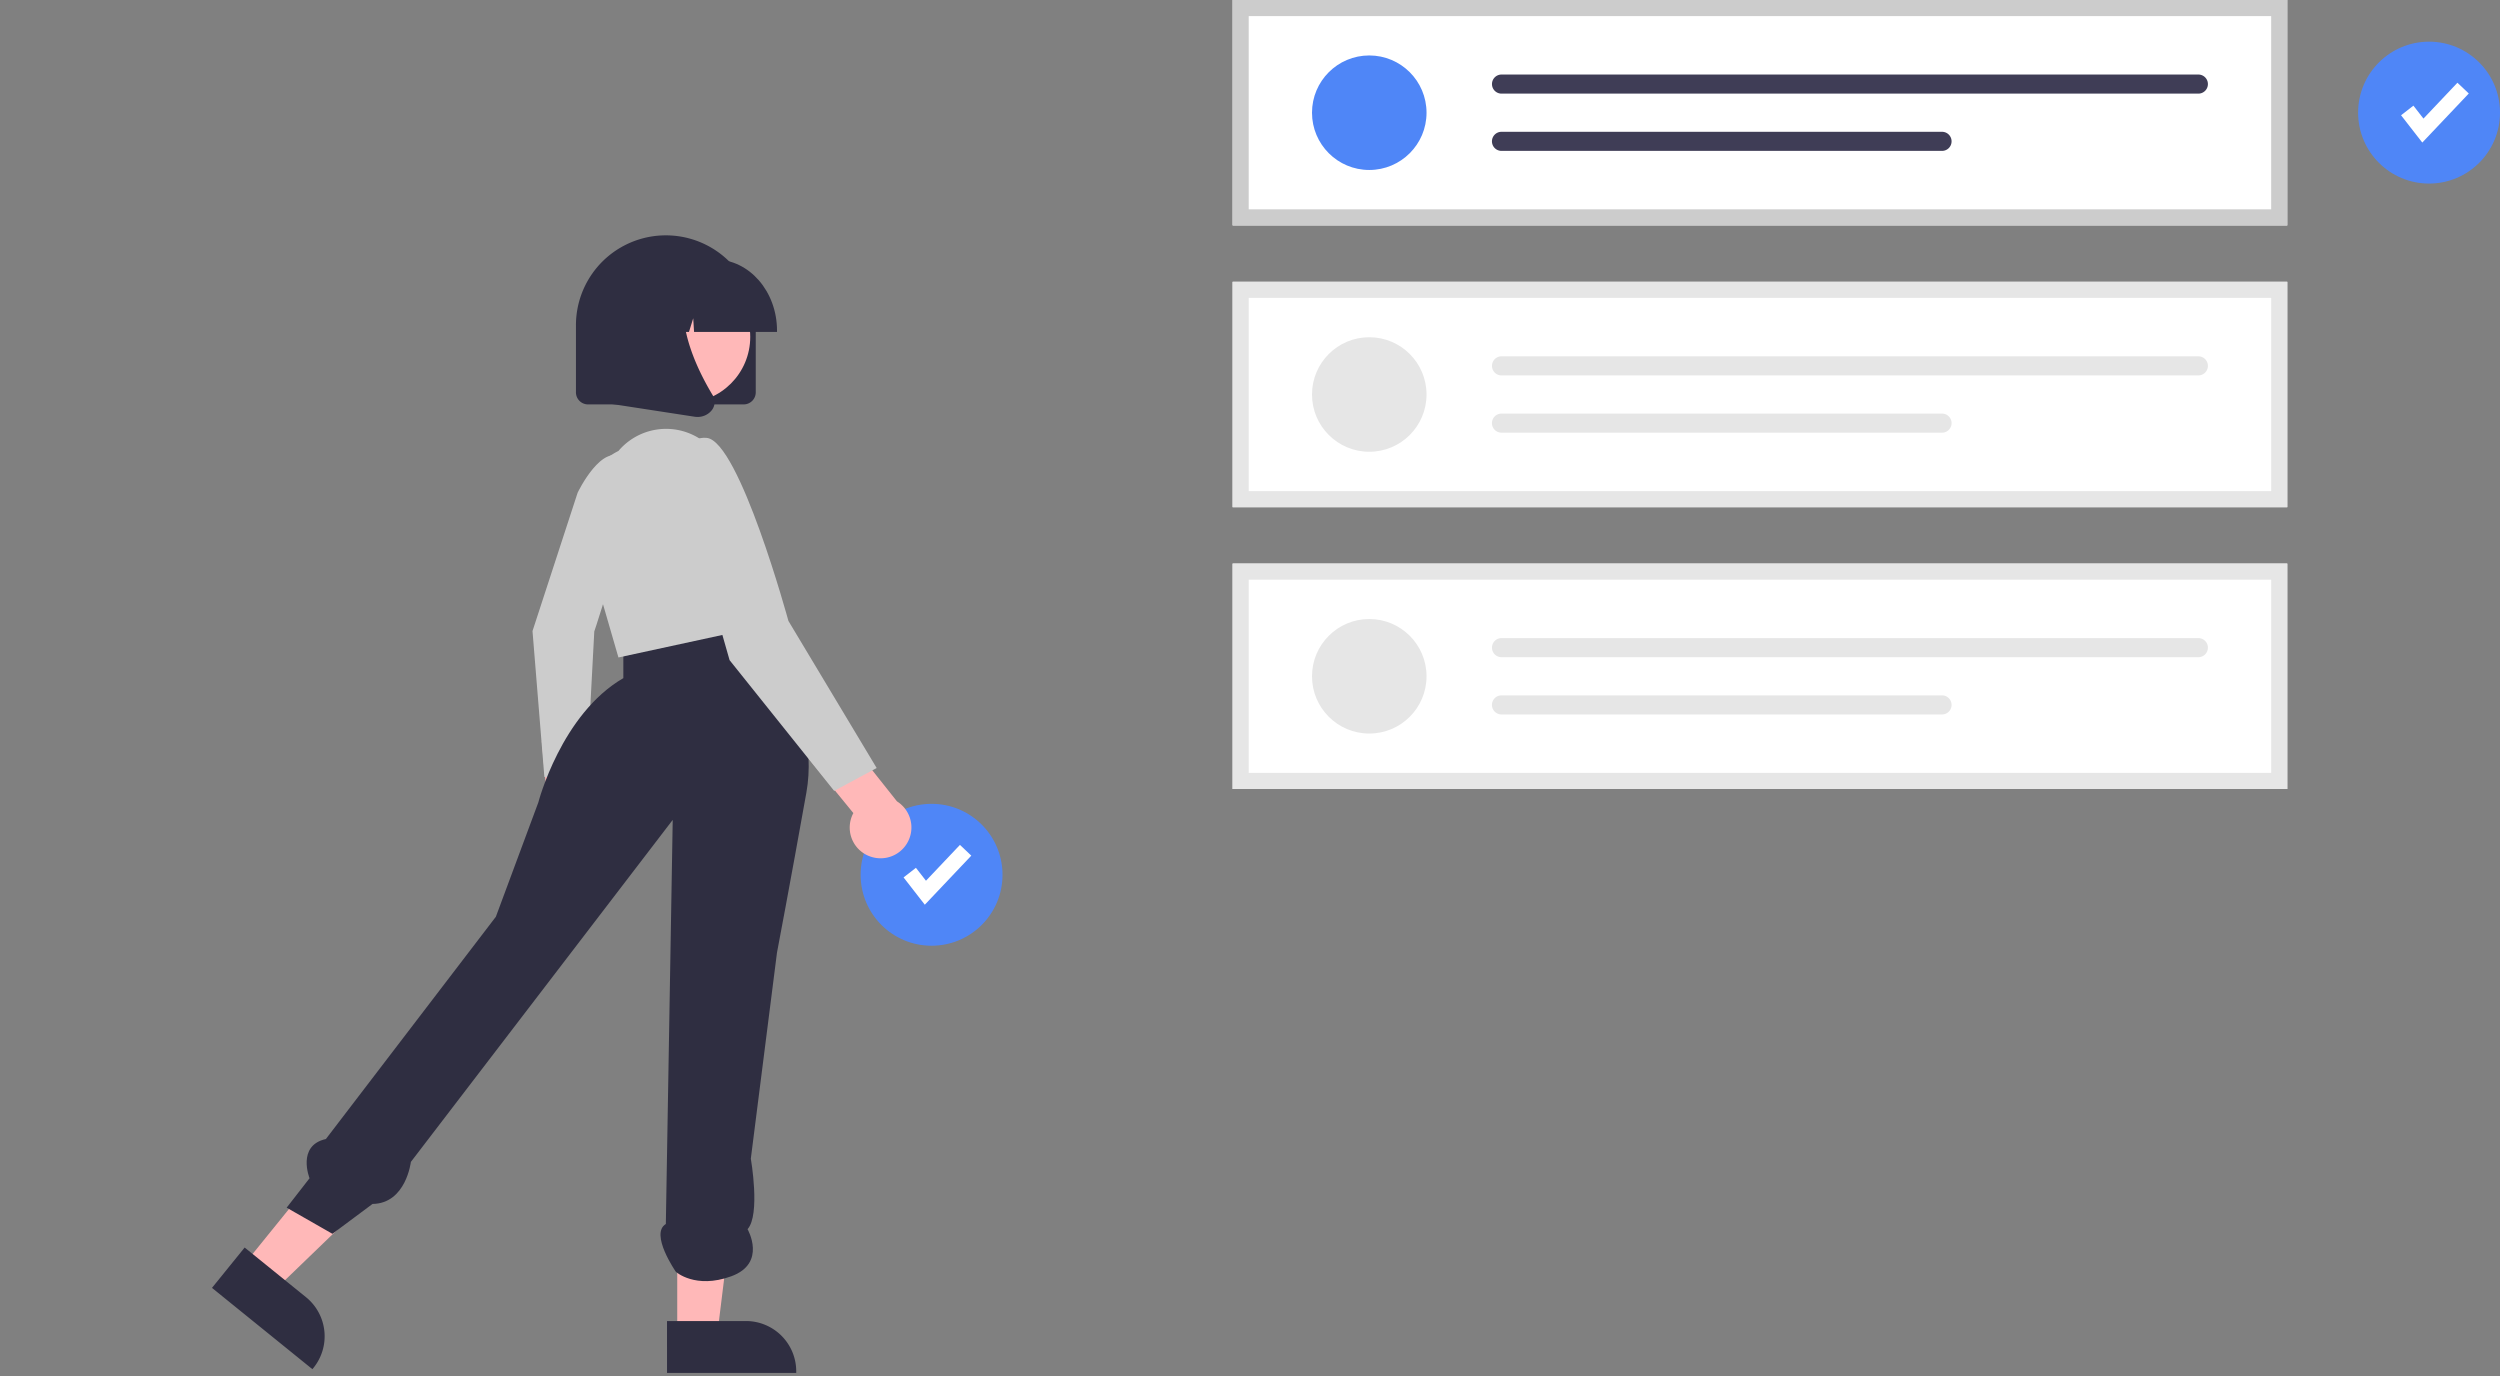 <svg height="512.801" viewBox="0 0 931.563 512.801" width="931.563" xmlns="http://www.w3.org/2000/svg"><rect x="0" y="0" width="931.563" height="512.801" fill="#808080" stroke="none"/><circle cx="347.127" cy="325.964" fill="#4f86f7" r="26.436"/><path d="m344.607 337.123-7.912-10.173 4.601-3.579 3.747 4.817 12.656-13.361 4.233 4.01z" fill="#fff"/><path d="m986.018 278.199h-393v-84h393z" fill="#fff" transform="translate(-133.719 -194.199)"/><circle cx="510.223" cy="42" fill="#4f86f7" r="21.338"/><path d="m693.224 221.973a3.556 3.556 0 0 0 0 7.113h259.659a3.556 3.556 0 0 0 0-7.113z" fill="#3f3d56" transform="translate(-133.719 -194.199)"/><path d="m693.224 243.312a3.556 3.556 0 0 0 -.015 7.113h164.159a3.556 3.556 0 1 0 0-7.113z" fill="#3f3d56" transform="translate(-133.719 -194.199)"/><path d="m986.018 278.199h-393v-84h393zm-387-6h381v-72h-381z" fill="#ccc" transform="translate(-133.719 -194.199)"/><path d="m986.018 383.199h-393v-84h393z" fill="#fff" transform="translate(-133.719 -194.199)"/><circle cx="510.223" cy="147" fill="#e6e6e6" r="21.338"/><path d="m693.224 326.973a3.556 3.556 0 0 0 0 7.113h259.659a3.556 3.556 0 0 0 0-7.113z" fill="#e6e6e6" transform="translate(-133.719 -194.199)"/><path d="m693.224 348.312a3.556 3.556 0 0 0 -.015 7.113h164.159a3.556 3.556 0 1 0 0-7.113z" fill="#e6e6e6" transform="translate(-133.719 -194.199)"/><path d="m986.018 383.199h-393v-84h393zm-387-6h381v-72h-381z" fill="#e6e6e6" transform="translate(-133.719 -194.199)"/><path d="m986.018 488.199h-393v-84h393z" fill="#fff" transform="translate(-133.719 -194.199)"/><circle cx="510.223" cy="252" fill="#e6e6e6" r="21.338"/><path d="m693.224 431.973a3.556 3.556 0 0 0 0 7.113h259.659a3.556 3.556 0 0 0 0-7.113z" fill="#e6e6e6" transform="translate(-133.719 -194.199)"/><path d="m693.224 453.312a3.556 3.556 0 0 0 -.015 7.113h164.159a3.556 3.556 0 1 0 0-7.113z" fill="#e6e6e6" transform="translate(-133.719 -194.199)"/><path d="m986.018 488.199h-393v-84h393zm-387-6h381v-72h-381z" fill="#e6e6e6" transform="translate(-133.719 -194.199)"/><path d="m334.477 508.128a9.979 9.979 0 0 1 3.225-14.958l-2.084-22.709 13.491-4.632 2.492 32.111a10.033 10.033 0 0 1 -17.125 10.189z" fill="#ffb8b8" transform="translate(-133.719 -194.199)"/><path d="m348.96 377.791s9.258-19.43 17.485-12.595-11.279 64.285-11.279 64.285l-2.967 55.771-15.635-1.563-4.421-54.336z" fill="#ccc" transform="translate(-133.719 -194.199)"/><path d="m91.056 471.047 11.606 9.395 41.761-40.296-17.129-13.866z" fill="#ffb8b8"/><path d="m224.881 659.06 22.857 18.502.001.001a18.742 18.742 0 0 1 2.774 26.357l-.383.473-37.424-30.294z" fill="#2f2e41" transform="translate(-133.719 -194.199)"/><path d="m252.357 497.127h14.932l7.104-57.597-22.039.001z" fill="#ffb8b8"/><g transform="translate(-133.719 -194.199)"><path d="m382.266 686.451 29.407-.001h.001a18.742 18.742 0 0 1 18.741 18.74v.609l-48.148.002z" fill="#2f2e41"/><path d="m412.277 421.309s28.014 34.104 21.924 68.208-10.962 59.682-10.962 59.682l-9.744 76.734s3.654 20.898-1.218 26.283c0 0 7.308 12.693-6.09 17.565s-20.627-1.683-20.627-1.683-9.823-14.151-3.733-17.805l2.565-150.588-97.569 127.446s-1.793 15.503-14.295 15.668l-14.937 11.128-17.052-9.744 8.526-10.962s-4.872-12.18 6.09-14.616l63.336-82.824 15.834-42.63s8.526-32.886 31.668-46.284v-14.256z" fill="#2f2e41"/><path d="m364.167 362.236a23.258 23.258 0 0 1 30.656-4.328l1.012.675a89.778 89.778 0 0 1 21.016 43.271l4.561 24.937-57.246 12.4-13.42-46.284a26.149 26.149 0 0 1 13.42-30.67z" fill="#ccc"/><path d="m458.218 513.43a11.421 11.421 0 0 1 -6.515-16.256l-16.514-20.21 9.834-13.031 22.92 28.869a11.483 11.483 0 0 1 -9.725 20.628z" fill="#ffb8b8"/><path d="m388.526 380.506s-3.654-24.36 8.526-23.142 30.45 68.208 30.45 68.208l32.886 54.81-15.834 8.526-38.976-48.72z" fill="#ccc"/><path d="m410.831 344.893h-58a4.505 4.505 0 0 1 -4.5-4.5v-25a33.5 33.5 0 0 1 67 0v25a4.505 4.505 0 0 1 -4.5 4.5z" fill="#2f2e41"/></g><circle cx="254.996" cy="125.551" fill="#ffb8b8" r="24.561"/><path d="m423.256 317.893h-30.91l-.317-5.092-1.585 5.092h-4.759l-.628-10.092-3.141 10.092h-9.209v-.5c0-14.612 10.361-26.5 23.096-26.5h4.358c12.735 0 23.096 11.888 23.096 26.5z" fill="#2f2e41" transform="translate(-133.719 -194.199)"/><path d="m393.626 349.56a7.436 7.436 0 0 1 -1.128-.087l-36.791-5.667v-38.32a14.76 14.76 0 0 1 14.76-14.76h25.74l-1.003 1.021c-13.95 14.203-3.44 37.233 4.066 49.697a4.912 4.912 0 0 1 -.499 5.821 6.684 6.684 0 0 1 -5.145 2.295z" fill="#2f2e41" transform="translate(-133.719 -194.199)"/><circle cx="905.127" cy="41.964" fill="#4f86f7" r="26.436"/><path d="m902.607 53.123-7.912-10.173 4.601-3.579 3.747 4.817 12.656-13.361 4.233 4.01z" fill="#fff"/></svg>